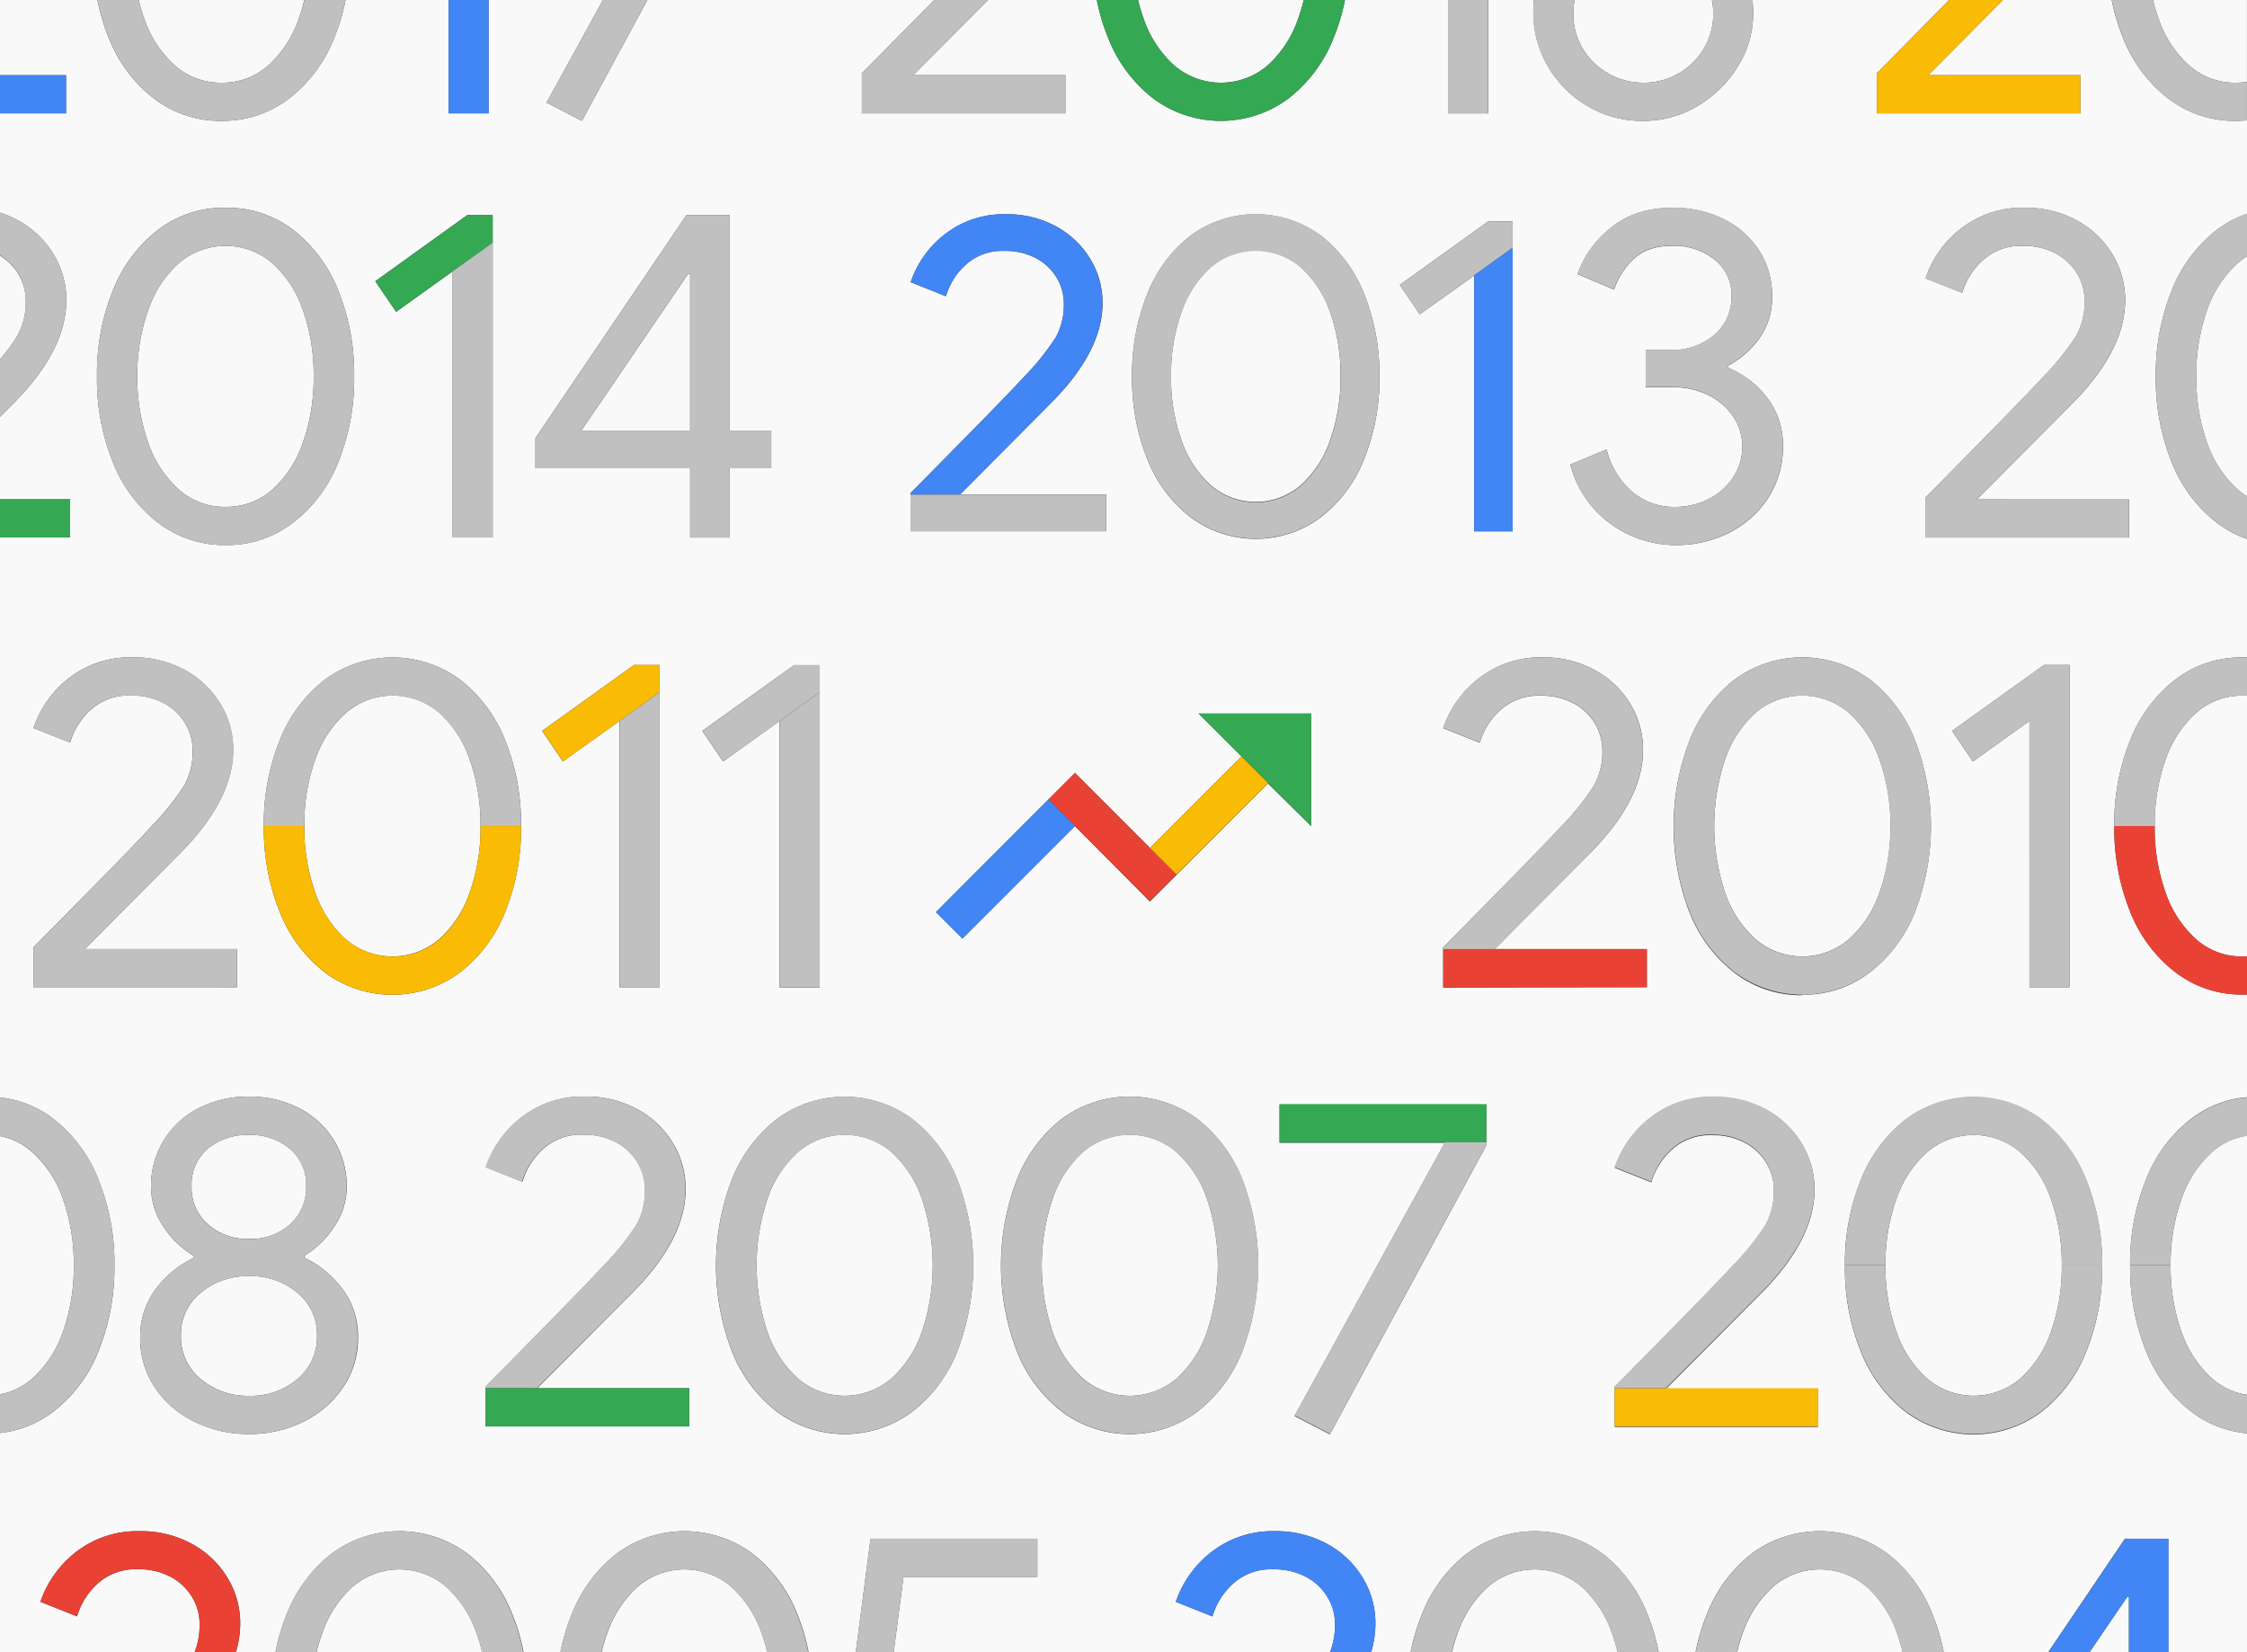 <svg id="Layer_1" data-name="Layer 1" xmlns="http://www.w3.org/2000/svg" viewBox="0 0 491 361" preserveAspectRatio="xMidYMid slice">
  <rect x="0" y="0" width="491" height="361" fill="#333333" stroke="none"/>
  <defs><style>.cls-1{fill:#f9f9f9;}.cls-2{fill:#4285f4;}.cls-3{fill:silver;}.cls-4{fill:#34a853;}.cls-5{fill:#fabb05;}.cls-6{fill:#e94235;}</style></defs>
  <title>YIS Desktop</title>
  <path class="cls-1" d="M5.64,65.68A11.34,11.34,0,0,0,4,59.86a11.85,11.85,0,0,0-4-4V78.52A38.34,38.34,0,0,0,3.79,73.4,15.13,15.13,0,0,0,5.64,65.68Z"/><path class="cls-1" d="M7.06,301.23A24.26,24.26,0,0,0,13.75,291a42.09,42.09,0,0,0,2.37-14.52A42.11,42.11,0,0,0,13.75,262a24.28,24.28,0,0,0-6.69-10.24A14.87,14.87,0,0,0,0,248.25v56.44A14.85,14.85,0,0,0,7.06,301.23Z"/><path class="cls-1" d="M104.15,356.93a24.28,24.28,0,0,0-6.69-10.24,15.7,15.7,0,0,0-20.38,0,24.26,24.26,0,0,0-6.69,10.24A36.34,36.34,0,0,0,69.18,361h36.18A36.44,36.44,0,0,0,104.15,356.93Z"/><path class="cls-1" d="M414.55,356.93a24.28,24.28,0,0,0-6.69-10.24,15.7,15.7,0,0,0-20.38,0,24.26,24.26,0,0,0-6.69,10.24,36.34,36.34,0,0,0-1.21,4.07h36.18A36.39,36.39,0,0,0,414.55,356.93Z"/><path class="cls-1" d="M166.44,356.93a24.28,24.28,0,0,0-6.69-10.24,15.7,15.7,0,0,0-20.38,0,24.26,24.26,0,0,0-6.69,10.24,36.28,36.28,0,0,0-1.21,4.07h36.18A36.44,36.44,0,0,0,166.44,356.93Z"/><path class="cls-1" d="M483.37,301.23a14.84,14.84,0,0,0,7.63,3.56V248.16a14.86,14.86,0,0,0-7.63,3.56A24.26,24.26,0,0,0,476.68,262a42.08,42.08,0,0,0-2.37,14.52h0A42.06,42.06,0,0,0,476.68,291,24.25,24.25,0,0,0,483.37,301.23Z"/><polygon class="cls-1" points="465.2 349 464.79 349 456.61 361 465.2 361 465.2 349"/><path class="cls-1" d="M352.26,356.93a24.28,24.28,0,0,0-6.69-10.24,15.7,15.7,0,0,0-20.38,0,24.26,24.26,0,0,0-6.69,10.24,36.28,36.28,0,0,0-1.21,4.07h36.18A36.44,36.44,0,0,0,352.26,356.93Z"/><path class="cls-1" d="M343.79,2.94a14.66,14.66,0,0,0,2.06,7.67,15,15,0,0,0,5.61,5.46,15.33,15.33,0,0,0,7.67,2,15.05,15.05,0,0,0,7.62-2,15.14,15.14,0,0,0,5.56-5.46,14.68,14.68,0,0,0,2.06-7.67A15.26,15.26,0,0,0,374.08,0h-30A15.28,15.28,0,0,0,343.79,2.94Z"/><polygon class="cls-1" points="150.8 59.8 150.39 59.8 127.02 94.09 150.8 94.09 150.8 59.8"/><path class="cls-1" d="M470.46,0a36.33,36.33,0,0,0,1.21,4.07,24.25,24.25,0,0,0,6.69,10.24,15,15,0,0,0,10.19,3.76,16.89,16.89,0,0,0,2.44-.18V0Z"/><path class="cls-1" d="M194.77,251.71a15.7,15.7,0,0,0-20.38,0A24.26,24.26,0,0,0,167.69,262a45.67,45.67,0,0,0,0,29,24.24,24.24,0,0,0,6.69,10.24,15.7,15.7,0,0,0,20.38,0A24.26,24.26,0,0,0,201.46,291a45.67,45.67,0,0,0,0-29A24.28,24.28,0,0,0,194.77,251.71Z"/><path class="cls-1" d="M479.9,205.26A15,15,0,0,0,490.09,209c.31,0,.61,0,.91,0V152c-.3,0-.6,0-.91,0a15,15,0,0,0-10.19,3.76A24.26,24.26,0,0,0,473.2,166a42.08,42.08,0,0,0-2.37,14.52h0A42.06,42.06,0,0,0,473.2,195,24.25,24.25,0,0,0,479.9,205.26Z"/><path class="cls-1" d="M65,282.5a15.68,15.68,0,0,0-10.55-3.66,15.87,15.87,0,0,0-10.6,3.66,11.66,11.66,0,0,0-4.32,9.32,11.88,11.88,0,0,0,4.32,9.52A15.87,15.87,0,0,0,54.42,305,15.68,15.68,0,0,0,65,301.34a11.94,11.94,0,0,0,4.27-9.52A11.72,11.72,0,0,0,65,282.5Z"/><path class="cls-1" d="M421.09,301.23a15.7,15.7,0,0,0,20.38,0A24.26,24.26,0,0,0,448.16,291a42.1,42.1,0,0,0,2.37-14.52h0A42.11,42.11,0,0,0,448.16,262a24.28,24.28,0,0,0-6.69-10.24,15.7,15.7,0,0,0-20.38,0A24.26,24.26,0,0,0,414.39,262,42.08,42.08,0,0,0,412,276.47h0A42.06,42.06,0,0,0,414.39,291,24.24,24.24,0,0,0,421.09,301.23Z"/><path class="cls-1" d="M45.41,267.52a13,13,0,0,0,9,3.19,12.79,12.79,0,0,0,9-3.19,10.76,10.76,0,0,0,3.5-8.34A10.22,10.22,0,0,0,63.32,251a13.23,13.23,0,0,0-8.91-3,13.38,13.38,0,0,0-9,3,10.22,10.22,0,0,0-3.55,8.19A10.68,10.68,0,0,0,45.41,267.52Z"/><path class="cls-1" d="M474.52,100.93a48.69,48.69,0,0,1-3.45-18.69,48.7,48.7,0,0,1,3.45-18.68,31.25,31.25,0,0,1,9.83-13.28A23.28,23.28,0,0,1,491,46.71V26.29c-.8.07-1.61.12-2.44.12a23.76,23.76,0,0,1-14.77-4.89A31.07,31.07,0,0,1,463.9,8.24,44.24,44.24,0,0,1,461.44,0H437.67L421.33,16.43h33.25v8.34H410.11V16q3.19-3.19,12.66-12.82L425.91,0h-43a23.59,23.59,0,0,1,.18,2.84,21.88,21.88,0,0,1-3.29,11.58,25.45,25.45,0,0,1-8.8,8.7,22.77,22.77,0,0,1-11.89,3.29A23.34,23.34,0,0,1,346.62,23a24.11,24.11,0,0,1-8.54-8.8,22.88,22.88,0,0,1-3-11.38A27,27,0,0,1,335.18,0h-10V24.77H316.4V0H293.89a44.3,44.3,0,0,1-2.46,8.24,31.09,31.09,0,0,1-9.88,13.28,24.76,24.76,0,0,1-29.55,0,31.06,31.06,0,0,1-9.88-13.28A44.23,44.23,0,0,1,239.67,0H215.9L199.55,16.43h33.25v8.34H188.33V16Q191.52,12.82,201,3.2L204.13,0H141.46l-14.3,26.41-7.72-4L131.76,0h-25V24.77H98V0H75.51a44.3,44.3,0,0,1-2.46,8.24,31.09,31.09,0,0,1-9.88,13.28A23.76,23.76,0,0,1,48.4,26.41a23.76,23.76,0,0,1-14.77-4.89A31.07,31.07,0,0,1,23.75,8.24,44.22,44.22,0,0,1,21.29,0H0V16.43H14.43v8.34H0V46.48a21,21,0,0,1,3.94,1.69,20.47,20.47,0,0,1,7.77,7.41,19.08,19.08,0,0,1,2.78,10q0,10.81-11.32,22.34L0,91.09v18H15.32v8.34H0V239.81a23.27,23.27,0,0,1,11.69,4.69,31.28,31.28,0,0,1,9.83,13.28A48.73,48.73,0,0,1,25,276.47a48.72,48.72,0,0,1-3.45,18.69,31.09,31.09,0,0,1-9.88,13.28A23.45,23.45,0,0,1,0,313.13V361H42.54a16.29,16.29,0,0,0,1.08-6.13,11.34,11.34,0,0,0-1.6-5.82,12,12,0,0,0-4.63-4.43,14.66,14.66,0,0,0-7.26-1.7,12.25,12.25,0,0,0-8.91,3.24,15.43,15.43,0,0,0-4.38,7.05l-8-3.19a22.86,22.86,0,0,1,3.71-6.84,22.61,22.61,0,0,1,7.21-6.08,21.66,21.66,0,0,1,10.71-2.52,23.19,23.19,0,0,1,11.48,2.78,20.47,20.47,0,0,1,7.77,7.41,19.08,19.08,0,0,1,2.78,10,22.07,22.07,0,0,1-.93,6.23h8.62a44.25,44.25,0,0,1,2.46-8.24,31.25,31.25,0,0,1,9.83-13.28,24.91,24.91,0,0,1,29.65,0,31.28,31.28,0,0,1,9.83,13.28,44.33,44.33,0,0,1,2.45,8.24h8.06a44.25,44.25,0,0,1,2.46-8.24,31.25,31.25,0,0,1,9.83-13.28,24.91,24.91,0,0,1,29.65,0,31.28,31.28,0,0,1,9.83,13.28,44.33,44.33,0,0,1,2.45,8.24H187l3.23-24.77h36.45v8.34H197.43L195.28,361h95.36a16.29,16.29,0,0,0,1.08-6.13,11.34,11.34,0,0,0-1.6-5.82,12,12,0,0,0-4.63-4.43,14.66,14.66,0,0,0-7.26-1.7,12.25,12.25,0,0,0-8.91,3.24,15.43,15.43,0,0,0-4.38,7.05l-8-3.19a22.85,22.85,0,0,1,3.71-6.84,22.61,22.61,0,0,1,7.21-6.08,21.66,21.66,0,0,1,10.71-2.52A23.19,23.19,0,0,1,290,337.37a20.46,20.46,0,0,1,7.77,7.41,19.07,19.07,0,0,1,2.78,10,22.07,22.07,0,0,1-.93,6.23h8.62a44.27,44.27,0,0,1,2.46-8.24,31.25,31.25,0,0,1,9.83-13.28,24.91,24.91,0,0,1,29.65,0A31.28,31.28,0,0,1,360,352.76a44.34,44.34,0,0,1,2.45,8.24h8.06a44.27,44.27,0,0,1,2.46-8.24,31.25,31.25,0,0,1,9.83-13.28,24.91,24.91,0,0,1,29.65,0,31.27,31.27,0,0,1,9.83,13.28,44.32,44.32,0,0,1,2.45,8.24h22.85l16.75-24.77h9.47V361H491V313.2a23.48,23.48,0,0,1-12.21-4.76,31.07,31.07,0,0,1-9.88-13.28,48.69,48.69,0,0,1-3.45-18.69h0a48.7,48.7,0,0,1,3.45-18.68,31.25,31.25,0,0,1,9.83-13.28A23.32,23.32,0,0,1,491,239.75V217.32c-.3,0-.6,0-.91,0a23.76,23.76,0,0,1-14.77-4.89,31.07,31.07,0,0,1-9.88-13.28A48.69,48.69,0,0,1,462,180.5h0a48.7,48.7,0,0,1,3.45-18.68,31.25,31.25,0,0,1,9.83-13.28,23.69,23.69,0,0,1,14.82-4.89c.31,0,.61,0,.91,0V117.77a23.68,23.68,0,0,1-6.6-3.55A31.06,31.06,0,0,1,474.52,100.93ZM378.71,91a13.73,13.73,0,0,0-5.46-4.68,16.88,16.88,0,0,0-7.57-1.7h-6.07V76.48h5.46a14.1,14.1,0,0,0,9.47-3.24,10.73,10.73,0,0,0,3.81-8.6,9.67,9.67,0,0,0-3.71-7.93,14.14,14.14,0,0,0-9.16-3q-5.35,0-8.39,2.78a15.83,15.83,0,0,0-4.38,6.8l-8-3.4a22.49,22.49,0,0,1,7.16-10q5.3-4.48,13.64-4.48a24.52,24.52,0,0,1,11.12,2.47,19.22,19.22,0,0,1,7.77,6.9,18,18,0,0,1,2.83,9.88,15.29,15.29,0,0,1-2.78,9.27,19.91,19.91,0,0,1-6.9,6v.41a20.42,20.42,0,0,1,8.65,6.64,17,17,0,0,1,3.4,10.55,20.3,20.3,0,0,1-3.14,11.12,21.63,21.63,0,0,1-8.55,7.72A25.6,25.6,0,0,1,366,119.11a24.27,24.27,0,0,1-9.06-1.85,23.59,23.59,0,0,1-8.39-5.82,23,23,0,0,1-5.41-9.94l7.93-3.29a17.79,17.79,0,0,0,5.61,9.27,14.12,14.12,0,0,0,9.32,3.29,16.14,16.14,0,0,0,7.31-1.7,13.68,13.68,0,0,0,5.4-4.74,12,12,0,0,0,2-6.74A11.56,11.56,0,0,0,378.71,91ZM325.19,48.39h5.35v67.72h-8.42V60.17l8.42-6L310.24,68.69l-4.36-6.44Zm-74.5,15.89a30.05,30.05,0,0,1,9.45-12.77,24,24,0,0,1,28.51,0,30.08,30.08,0,0,1,9.45,12.77,46.86,46.86,0,0,1,3.32,18,46.85,46.85,0,0,1-3.32,18,29.9,29.9,0,0,1-9.5,12.77,23.81,23.81,0,0,1-28.41,0,29.87,29.87,0,0,1-9.5-12.77,46.82,46.82,0,0,1-3.32-18A46.83,46.83,0,0,1,250.69,64.28ZM199,108.09v-.4q3.07-3.07,12.18-12.32t12.67-13.12a54.4,54.4,0,0,0,6.83-8.51,14.54,14.54,0,0,0,1.78-7.42,10.91,10.91,0,0,0-1.53-5.59,11.58,11.58,0,0,0-4.46-4.26,14.1,14.1,0,0,0-7-1.63,11.78,11.78,0,0,0-8.56,3.12,14.84,14.84,0,0,0-4.21,6.78L199,61.66a22,22,0,0,1,3.56-6.58,21.74,21.74,0,0,1,6.93-5.84,20.83,20.83,0,0,1,10.3-2.43,22.3,22.3,0,0,1,11,2.67,19.68,19.68,0,0,1,7.47,7.13,18.34,18.34,0,0,1,2.67,9.6q0,10.39-10.89,21.48l-20.29,20.39h32v8H199ZM102.1,47h5.56v70.42H98.91V59.29L107.66,53,86.56,68.15,82,61.45ZM24.63,63.56a31.25,31.25,0,0,1,9.83-13.28,23.69,23.69,0,0,1,14.82-4.89,23.7,23.7,0,0,1,14.83,4.89,31.28,31.28,0,0,1,9.83,13.28,48.73,48.73,0,0,1,3.45,18.68,48.72,48.72,0,0,1-3.45,18.69,31.09,31.09,0,0,1-9.88,13.28,23.76,23.76,0,0,1-14.77,4.89,23.76,23.76,0,0,1-14.77-4.89,31.06,31.06,0,0,1-9.88-13.28,48.69,48.69,0,0,1-3.45-18.69A48.7,48.7,0,0,1,24.63,63.56ZM7.31,215.71V207Q10.5,203.77,20,194.14T33.15,180.5a56.55,56.55,0,0,0,7.1-8.85,15.12,15.12,0,0,0,1.85-7.72,11.34,11.34,0,0,0-1.6-5.82,12,12,0,0,0-4.63-4.43,14.66,14.66,0,0,0-7.26-1.7,12.25,12.25,0,0,0-8.91,3.24,15.43,15.43,0,0,0-4.38,7.05l-8-3.19A22.85,22.85,0,0,1,11,152.24a22.61,22.61,0,0,1,7.21-6.08,21.66,21.66,0,0,1,10.71-2.52,23.19,23.19,0,0,1,11.48,2.78,20.47,20.47,0,0,1,7.77,7.41,19.08,19.08,0,0,1,2.78,10q0,10.81-11.32,22.34l-21.1,21.21H51.79v8.34ZM75.06,303a22,22,0,0,1-8.6,7.57,26.14,26.14,0,0,1-12,2.78,26.35,26.35,0,0,1-12.15-2.78A21.56,21.56,0,0,1,33.72,303a19.25,19.25,0,0,1-3.09-10.66,17.34,17.34,0,0,1,3.24-10.45,22.54,22.54,0,0,1,8.49-7.05v-.41a20.45,20.45,0,0,1-6.74-6.54A15.43,15.43,0,0,1,33,259.38a19,19,0,0,1,10.35-17.19,23.42,23.42,0,0,1,11.07-2.57,23.2,23.2,0,0,1,11,2.57,19,19,0,0,1,10.35,17.19,15.43,15.43,0,0,1-2.63,8.49,20.81,20.81,0,0,1-6.64,6.54v.41A22.54,22.54,0,0,1,75,281.88a17.34,17.34,0,0,1,3.24,10.45A19,19,0,0,1,75.06,303Zm25.47-90.52a24.76,24.76,0,0,1-29.55,0,31.06,31.06,0,0,1-9.88-13.28,48.69,48.69,0,0,1-3.45-18.69h0a48.7,48.7,0,0,1,3.45-18.68,31.25,31.25,0,0,1,9.83-13.28,24.91,24.91,0,0,1,29.65,0,31.28,31.28,0,0,1,9.83,13.28,48.72,48.72,0,0,1,3.45,18.68h0a48.72,48.72,0,0,1-3.45,18.69A31.09,31.09,0,0,1,100.53,212.47Zm50.07,99.22H106.13v-8.75q3.19-3.19,12.66-12.82T132,276.47a56.59,56.59,0,0,0,7.1-8.85,15.12,15.12,0,0,0,1.85-7.72,11.34,11.34,0,0,0-1.6-5.82,12,12,0,0,0-4.63-4.43,14.66,14.66,0,0,0-7.26-1.7,12.25,12.25,0,0,0-8.91,3.24,15.43,15.43,0,0,0-4.38,7.05l-8-3.19a22.85,22.85,0,0,1,3.71-6.84,22.6,22.6,0,0,1,7.21-6.08,21.66,21.66,0,0,1,10.71-2.52,23.2,23.2,0,0,1,11.48,2.78,20.47,20.47,0,0,1,7.77,7.41,19.08,19.08,0,0,1,2.78,10q0,10.81-11.32,22.34l-21.11,21.21H150.6ZM123,166.4l-4.53-6.69,20.08-14.41h5.56v70.42h-8.75V157.54l8.75-6.27Zm-6-64.07V95.74L150,47h9.47V94.09h9.06v8.24h-9.06v15.13H150.8V102.33Zm56.55,43h5.56v70.42h-8.75V157.54L158,166.4l-4.53-6.69Zm35.66,149.87a31.09,31.09,0,0,1-9.88,13.28,24.76,24.76,0,0,1-29.55,0,31.06,31.06,0,0,1-9.88-13.28,52.34,52.34,0,0,1,0-37.37,31.25,31.25,0,0,1,9.83-13.28,24.91,24.91,0,0,1,29.65,0,31.28,31.28,0,0,1,9.83,13.28,52.34,52.34,0,0,1,0,37.37Zm62.28,0a31.09,31.09,0,0,1-9.88,13.28,24.76,24.76,0,0,1-29.55,0,31.06,31.06,0,0,1-9.88-13.28,52.34,52.34,0,0,1,0-37.37A31.25,31.25,0,0,1,232,244.51a24.91,24.91,0,0,1,29.65,0,31.27,31.27,0,0,1,9.83,13.28,52.34,52.34,0,0,1,0,37.37Zm5.58-124-20,20-5.8,5.8L229.09,174.7l5.8,5.8-24.59,24.59-5.78-5.78,24.58-24.61,5.8-5.8,16.39,16.39,20-20h0l-8.6-8.59-.79-.79h24.59V180.5Zm47.7,78.49v.62l-34.18,63.11-7.72-4,32.84-59.71H279.6v-8.34h45.2Zm-9.42-33.89V207q3.19-3.19,12.66-12.82t13.18-13.64a56.59,56.59,0,0,0,7.1-8.85,15.12,15.12,0,0,0,1.85-7.72,11.34,11.34,0,0,0-1.6-5.82,12,12,0,0,0-4.63-4.43,14.66,14.66,0,0,0-7.26-1.7,12.25,12.25,0,0,0-8.91,3.24,15.43,15.43,0,0,0-4.38,7.05l-8-3.19a22.87,22.87,0,0,1,3.71-6.84,22.61,22.61,0,0,1,7.21-6.08A21.66,21.66,0,0,1,337,143.64a23.19,23.19,0,0,1,11.48,2.78,20.47,20.47,0,0,1,7.77,7.41,19.08,19.08,0,0,1,2.78,10q0,10.81-11.32,22.34l-21.1,21.21h33.25v8.34Zm81.92,96H352.83v-8.75q3.19-3.19,12.66-12.82t13.18-13.64a56.56,56.56,0,0,0,7.1-8.85,15.12,15.12,0,0,0,1.85-7.72,11.34,11.34,0,0,0-1.6-5.82,12,12,0,0,0-4.63-4.43,14.66,14.66,0,0,0-7.26-1.7,12.25,12.25,0,0,0-8.91,3.24,15.43,15.43,0,0,0-4.38,7.05l-8-3.19a22.85,22.85,0,0,1,3.71-6.84,22.61,22.61,0,0,1,7.21-6.08,21.66,21.66,0,0,1,10.71-2.52,23.19,23.19,0,0,1,11.48,2.78,20.47,20.47,0,0,1,7.77,7.41,19.08,19.08,0,0,1,2.78,10q0,10.81-11.32,22.34l-21.1,21.21H397.3Zm-3.47-94.33a23.76,23.76,0,0,1-14.77-4.89,31.06,31.06,0,0,1-9.88-13.28,52.34,52.34,0,0,1,0-37.37A31.25,31.25,0,0,1,379,148.53a24.91,24.91,0,0,1,29.65,0,31.28,31.28,0,0,1,9.83,13.28,52.33,52.33,0,0,1,0,37.37,31.09,31.09,0,0,1-9.88,13.28A23.76,23.76,0,0,1,393.83,217.36Zm65.55,59.12a48.73,48.73,0,0,1-3.45,18.69,31.09,31.09,0,0,1-9.88,13.28,24.76,24.76,0,0,1-29.55,0,31.06,31.06,0,0,1-9.88-13.28,48.69,48.69,0,0,1-3.45-18.69h0a48.7,48.7,0,0,1,3.45-18.68,31.25,31.25,0,0,1,9.83-13.28,24.91,24.91,0,0,1,29.65,0,31.28,31.28,0,0,1,9.83,13.28,48.73,48.73,0,0,1,3.45,18.68ZM431.1,166.4l-4.53-6.69,20.08-14.41h5.56v70.42h-8.75V157.54Zm34.11-48.94H420.73v-8.75q3.19-3.19,12.66-12.82t13.18-13.64a56.56,56.56,0,0,0,7.1-8.85,15.12,15.12,0,0,0,1.85-7.72,11.34,11.34,0,0,0-1.6-5.82,12,12,0,0,0-4.63-4.43,14.66,14.66,0,0,0-7.26-1.7A12.25,12.25,0,0,0,433.13,57,15.43,15.43,0,0,0,428.76,64l-8-3.19A22.85,22.85,0,0,1,424.43,54a22.61,22.61,0,0,1,7.21-6.08,21.66,21.66,0,0,1,10.71-2.52,23.19,23.19,0,0,1,11.48,2.78,20.46,20.46,0,0,1,7.77,7.41,19.07,19.07,0,0,1,2.78,10q0,10.81-11.32,22.34l-21.1,21.21H465.2Z"/><path class="cls-1" d="M413.08,180.5A42.11,42.11,0,0,0,410.71,166,24.28,24.28,0,0,0,404,155.74a15.7,15.7,0,0,0-20.38,0A24.26,24.26,0,0,0,376.94,166a45.68,45.68,0,0,0,0,29,24.24,24.24,0,0,0,6.69,10.24,15.7,15.7,0,0,0,20.38,0A24.26,24.26,0,0,0,410.71,195,42.1,42.1,0,0,0,413.08,180.5Z"/><path class="cls-1" d="M257.05,251.71a15.7,15.7,0,0,0-20.39,0A24.27,24.27,0,0,0,230,262a45.67,45.67,0,0,0,0,29,24.25,24.25,0,0,0,6.69,10.24,15.7,15.7,0,0,0,20.39,0A24.27,24.27,0,0,0,263.75,291a45.67,45.67,0,0,0,0-29A24.29,24.29,0,0,0,257.05,251.71Z"/><path class="cls-1" d="M482.29,67.73a42.08,42.08,0,0,0-2.37,14.52,42.06,42.06,0,0,0,2.37,14.52A24.25,24.25,0,0,0,489,107a15.88,15.88,0,0,0,2,1.48V56a15.91,15.91,0,0,0-2,1.48A24.26,24.26,0,0,0,482.29,67.73Z"/><path class="cls-1" d="M102.64,166A24.28,24.28,0,0,0,96,155.74a15.7,15.7,0,0,0-20.38,0A24.26,24.26,0,0,0,68.87,166a42.08,42.08,0,0,0-2.37,14.52h0A42.06,42.06,0,0,0,68.87,195a24.25,24.25,0,0,0,6.69,10.24,15.7,15.7,0,0,0,20.38,0A24.26,24.26,0,0,0,102.64,195,42.1,42.1,0,0,0,105,180.5h0A42.11,42.11,0,0,0,102.64,166Z"/><path class="cls-1" d="M39.1,107a15,15,0,0,0,10.19,3.76A15,15,0,0,0,59.48,107a24.26,24.26,0,0,0,6.69-10.24,42.1,42.1,0,0,0,2.37-14.52,42.11,42.11,0,0,0-2.37-14.52,24.28,24.28,0,0,0-6.69-10.24,15.7,15.7,0,0,0-20.38,0A24.26,24.26,0,0,0,32.4,67.73,42.08,42.08,0,0,0,30,82.25,42.06,42.06,0,0,0,32.4,96.77,24.24,24.24,0,0,0,39.1,107Z"/><path class="cls-1" d="M31.52,4.07a24.24,24.24,0,0,0,6.69,10.24A15,15,0,0,0,48.4,18.07,15,15,0,0,0,58.6,14.32,24.26,24.26,0,0,0,65.29,4.07,36.38,36.38,0,0,0,66.49,0H30.31A36.28,36.28,0,0,0,31.52,4.07Z"/><path class="cls-1" d="M249.9,4.07a24.24,24.24,0,0,0,6.69,10.24,15.7,15.7,0,0,0,20.38,0,24.26,24.26,0,0,0,6.69-10.24A36.33,36.33,0,0,0,284.87,0H248.69A36.28,36.28,0,0,0,249.9,4.07Z"/><path class="cls-1" d="M264.6,106.06a15.1,15.1,0,0,0,19.6,0,23.33,23.33,0,0,0,6.44-9.85,40.49,40.49,0,0,0,2.28-14,40.51,40.51,0,0,0-2.28-14,23.35,23.35,0,0,0-6.44-9.85,15.1,15.1,0,0,0-19.6,0,23.33,23.33,0,0,0-6.43,9.85,40.46,40.46,0,0,0-2.28,14,40.44,40.44,0,0,0,2.28,14A23.31,23.31,0,0,0,264.6,106.06Z"/><rect class="cls-2" y="16.43" width="14.43" height="8.34"/><path class="cls-3" d="M33.63,21.52A23.76,23.76,0,0,0,48.4,26.41a23.76,23.76,0,0,0,14.77-4.89A31.09,31.09,0,0,0,73.06,8.24,44.3,44.3,0,0,0,75.51,0h-9a36.38,36.38,0,0,1-1.21,4.07A24.26,24.26,0,0,1,58.6,14.32,15,15,0,0,1,48.4,18.07a15,15,0,0,1-10.19-3.76A24.24,24.24,0,0,1,31.52,4.07,36.28,36.28,0,0,1,30.31,0h-9a44.22,44.22,0,0,0,2.46,8.24A31.07,31.07,0,0,0,33.63,21.52Z"/><rect class="cls-2" x="98.03" width="8.75" height="24.77"/><polygon class="cls-3" points="127.16 26.41 141.46 0 131.76 0 119.44 22.4 127.16 26.41"/><path class="cls-3" d="M188.33,16v8.75h44.48V16.43H199.55L215.9,0H204.13L201,3.2Q191.52,12.82,188.33,16Z"/><path class="cls-4" d="M252,21.52a24.76,24.76,0,0,0,29.55,0,31.09,31.09,0,0,0,9.88-13.28A44.3,44.3,0,0,0,293.89,0h-9a36.33,36.33,0,0,1-1.21,4.07A24.26,24.26,0,0,1,277,14.32a15.7,15.7,0,0,1-20.38,0A24.24,24.24,0,0,1,249.9,4.07,36.28,36.28,0,0,1,248.69,0h-9a44.23,44.23,0,0,0,2.46,8.24A31.06,31.06,0,0,0,252,21.52Z"/><rect class="cls-3" x="316.4" width="8.75" height="24.77"/><path class="cls-3" d="M338.07,14.21a24.11,24.11,0,0,0,8.54,8.8,23.34,23.34,0,0,0,12.51,3.4A22.77,22.77,0,0,0,371,23.12a25.45,25.45,0,0,0,8.8-8.7,21.88,21.88,0,0,0,3.29-11.58A23.59,23.59,0,0,0,382.94,0h-8.86a15.26,15.26,0,0,1,.28,2.94,14.68,14.68,0,0,1-2.06,7.67,15.14,15.14,0,0,1-5.56,5.46,15.05,15.05,0,0,1-7.62,2,15.33,15.33,0,0,1-7.67-2,15,15,0,0,1-5.61-5.46,14.66,14.66,0,0,1-2.06-7.67A15.28,15.28,0,0,1,344.07,0h-8.88A27,27,0,0,0,335,2.84,22.88,22.88,0,0,0,338.07,14.21Z"/><path class="cls-5" d="M410.11,16v8.75h44.48V16.43H421.33L437.67,0H425.91l-3.14,3.2Q413.3,12.82,410.11,16Z"/><path class="cls-3" d="M473.78,21.52a23.76,23.76,0,0,0,14.77,4.89c.83,0,1.64,0,2.44-.12v-8.4a16.89,16.89,0,0,1-2.44.18,15,15,0,0,1-10.19-3.76,24.25,24.25,0,0,1-6.69-10.24A36.33,36.33,0,0,1,470.46,0h-9a44.24,44.24,0,0,0,2.46,8.24A31.07,31.07,0,0,0,473.78,21.52Z"/><path class="cls-6" d="M49.69,344.78a20.47,20.47,0,0,0-7.77-7.41,23.19,23.19,0,0,0-11.48-2.78,21.66,21.66,0,0,0-10.71,2.52,22.61,22.61,0,0,0-7.21,6.08A22.86,22.86,0,0,0,8.82,350l8,3.19a15.43,15.43,0,0,1,4.38-7.05,12.25,12.25,0,0,1,8.91-3.24,14.66,14.66,0,0,1,7.26,1.7A12,12,0,0,1,42,349.05a11.34,11.34,0,0,1,1.6,5.82A16.29,16.29,0,0,1,42.54,361h9a22.07,22.07,0,0,0,.93-6.23A19.08,19.08,0,0,0,49.69,344.78Z"/><path class="cls-3" d="M102.1,339.48a24.91,24.91,0,0,0-29.65,0,31.25,31.25,0,0,0-9.83,13.28A44.25,44.25,0,0,0,60.16,361h9a36.34,36.34,0,0,1,1.21-4.07,24.26,24.26,0,0,1,6.69-10.24,15.7,15.7,0,0,1,20.38,0,24.28,24.28,0,0,1,6.69,10.24,36.44,36.44,0,0,1,1.21,4.07h9a44.33,44.33,0,0,0-2.45-8.24A31.28,31.28,0,0,0,102.1,339.48Z"/><path class="cls-3" d="M164.38,339.48a24.91,24.91,0,0,0-29.65,0,31.25,31.25,0,0,0-9.83,13.28,44.25,44.25,0,0,0-2.46,8.24h9a36.28,36.28,0,0,1,1.21-4.07,24.26,24.26,0,0,1,6.69-10.24,15.7,15.7,0,0,1,20.38,0,24.28,24.28,0,0,1,6.69,10.24,36.44,36.44,0,0,1,1.21,4.07h9a44.33,44.33,0,0,0-2.45-8.24A31.28,31.28,0,0,0,164.38,339.48Z"/><polygon class="cls-3" points="226.66 344.57 226.66 336.24 190.22 336.24 186.99 361 195.28 361 197.43 344.57 226.66 344.57"/><path class="cls-2" d="M297.8,344.78a20.46,20.46,0,0,0-7.77-7.41,23.19,23.19,0,0,0-11.48-2.78,21.66,21.66,0,0,0-10.71,2.52,22.61,22.61,0,0,0-7.21,6.08,22.85,22.85,0,0,0-3.71,6.84l8,3.19a15.43,15.43,0,0,1,4.38-7.05,12.25,12.25,0,0,1,8.91-3.24,14.66,14.66,0,0,1,7.26,1.7,12,12,0,0,1,4.63,4.43,11.34,11.34,0,0,1,1.6,5.82,16.29,16.29,0,0,1-1.08,6.13h9a22.07,22.07,0,0,0,.93-6.23A19.07,19.07,0,0,0,297.8,344.78Z"/><path class="cls-3" d="M350.2,339.48a24.91,24.91,0,0,0-29.65,0,31.25,31.25,0,0,0-9.83,13.28,44.27,44.27,0,0,0-2.46,8.24h9a36.28,36.28,0,0,1,1.21-4.07,24.26,24.26,0,0,1,6.69-10.24,15.7,15.7,0,0,1,20.38,0,24.28,24.28,0,0,1,6.69,10.24,36.44,36.44,0,0,1,1.21,4.07h9a44.34,44.34,0,0,0-2.45-8.24A31.28,31.28,0,0,0,350.2,339.48Z"/><path class="cls-3" d="M412.49,339.48a24.91,24.91,0,0,0-29.65,0A31.25,31.25,0,0,0,373,352.76a44.27,44.27,0,0,0-2.46,8.24h9a36.34,36.34,0,0,1,1.21-4.07,24.26,24.26,0,0,1,6.69-10.24,15.7,15.7,0,0,1,20.38,0,24.28,24.28,0,0,1,6.69,10.24,36.39,36.39,0,0,1,1.21,4.07h9a44.32,44.32,0,0,0-2.45-8.24A31.27,31.27,0,0,0,412.49,339.48Z"/><polygon class="cls-2" points="464.38 336.24 447.62 361 456.61 361 464.79 349 465.2 349 465.2 361 473.85 361 473.85 336.24 464.38 336.24"/><path class="cls-3" d="M34.52,114.22a23.76,23.76,0,0,0,14.77,4.89,23.76,23.76,0,0,0,14.77-4.89,31.09,31.09,0,0,0,9.88-13.28,48.72,48.72,0,0,0,3.45-18.69,48.73,48.73,0,0,0-3.45-18.68,31.28,31.28,0,0,0-9.83-13.28,23.7,23.7,0,0,0-14.83-4.89,23.69,23.69,0,0,0-14.82,4.89,31.25,31.25,0,0,0-9.83,13.28,48.7,48.7,0,0,0-3.45,18.68,48.69,48.69,0,0,0,3.45,18.69A31.06,31.06,0,0,0,34.52,114.22ZM32.4,67.73A24.26,24.26,0,0,1,39.1,57.49a15.7,15.7,0,0,1,20.38,0,24.28,24.28,0,0,1,6.69,10.24,42.11,42.11,0,0,1,2.37,14.52,42.1,42.1,0,0,1-2.37,14.52A24.26,24.26,0,0,1,59.48,107a15,15,0,0,1-10.19,3.76A15,15,0,0,1,39.1,107,24.24,24.24,0,0,1,32.4,96.77,42.06,42.06,0,0,1,30,82.25,42.08,42.08,0,0,1,32.4,67.73Z"/><path class="cls-3" d="M159.45,117.46V102.33h9.06V94.09h-9.06V47H150L117,95.74v6.59H150.8v15.13ZM127,94.09l23.37-34.28h.41V94.09Z"/><path class="cls-3" d="M3.17,87.91Q14.49,76.38,14.49,65.57a19.08,19.08,0,0,0-2.78-10,20.47,20.47,0,0,0-7.77-7.41A21,21,0,0,0,0,46.48v9.32a11.85,11.85,0,0,1,4,4,11.34,11.34,0,0,1,1.6,5.82A15.13,15.13,0,0,1,3.79,73.4,38.34,38.34,0,0,1,0,78.52V91.09Z"/><rect class="cls-4" y="109.12" width="15.32" height="8.34"/><polygon class="cls-4" points="107.66 53.02 107.66 47.04 102.1 47.04 82.03 61.45 86.56 68.14 107.66 53.02"/><polygon class="cls-3" points="98.91 117.46 107.66 117.46 107.66 53.02 98.91 59.29 98.91 117.46"/><path class="cls-3" d="M260.19,113a23.81,23.81,0,0,0,28.41,0,29.9,29.9,0,0,0,9.5-12.77,46.85,46.85,0,0,0,3.32-18,46.86,46.86,0,0,0-3.32-18,30.08,30.08,0,0,0-9.45-12.77,24,24,0,0,0-28.51,0,30.05,30.05,0,0,0-9.45,12.77,46.83,46.83,0,0,0-3.32,18,46.82,46.82,0,0,0,3.32,18A29.87,29.87,0,0,0,260.19,113Zm-2-44.7a23.33,23.33,0,0,1,6.43-9.85,15.1,15.1,0,0,1,19.6,0,23.35,23.35,0,0,1,6.44,9.85,40.51,40.51,0,0,1,2.28,14,40.49,40.49,0,0,1-2.28,14,23.33,23.33,0,0,1-6.44,9.85,15.1,15.1,0,0,1-19.6,0,23.31,23.31,0,0,1-6.43-9.85,40.44,40.44,0,0,1-2.28-14A40.46,40.46,0,0,1,258.16,68.29Z"/><path class="cls-3" d="M373.31,109.07a16.14,16.14,0,0,1-7.31,1.7,14.12,14.12,0,0,1-9.32-3.29,17.79,17.79,0,0,1-5.61-9.27l-7.93,3.29a23,23,0,0,0,5.41,9.94,23.59,23.59,0,0,0,8.39,5.82,24.27,24.27,0,0,0,9.06,1.85,25.6,25.6,0,0,0,11.89-2.78,21.63,21.63,0,0,0,8.55-7.72,20.3,20.3,0,0,0,3.14-11.12,17,17,0,0,0-3.4-10.55,20.42,20.42,0,0,0-8.65-6.64v-.41a19.91,19.91,0,0,0,6.9-6,15.29,15.29,0,0,0,2.78-9.27,18,18,0,0,0-2.83-9.88,19.22,19.22,0,0,0-7.77-6.9,24.52,24.52,0,0,0-11.12-2.47q-8.34,0-13.64,4.48a22.49,22.49,0,0,0-7.16,10l8,3.4a15.83,15.83,0,0,1,4.38-6.8q3-2.78,8.39-2.78a14.14,14.14,0,0,1,9.16,3,9.67,9.67,0,0,1,3.71,7.93,10.73,10.73,0,0,1-3.81,8.6,14.1,14.1,0,0,1-9.47,3.24h-5.46v8.13h6.07a16.88,16.88,0,0,1,7.57,1.7A13.73,13.73,0,0,1,378.71,91a11.56,11.56,0,0,1,2,6.59,12,12,0,0,1-2,6.74A13.68,13.68,0,0,1,373.31,109.07Z"/><path class="cls-3" d="M453.05,87.91q11.32-11.53,11.32-22.34a19.07,19.07,0,0,0-2.78-10,20.46,20.46,0,0,0-7.77-7.41,23.19,23.19,0,0,0-11.48-2.78,21.66,21.66,0,0,0-10.71,2.52A22.61,22.61,0,0,0,424.43,54a22.85,22.85,0,0,0-3.71,6.84l8,3.19A15.43,15.43,0,0,1,433.13,57,12.25,12.25,0,0,1,442,53.73a14.66,14.66,0,0,1,7.26,1.7,12,12,0,0,1,4.63,4.43,11.34,11.34,0,0,1,1.6,5.82,15.12,15.12,0,0,1-1.85,7.72,56.56,56.56,0,0,1-7.1,8.85q-3.71,4-13.18,13.64t-12.66,12.82v8.75H465.2v-8.34H431.95Z"/><path class="cls-3" d="M489,107a24.25,24.25,0,0,1-6.69-10.24,42.06,42.06,0,0,1-2.37-14.52,42.08,42.08,0,0,1,2.37-14.52A24.26,24.26,0,0,1,489,57.49,15.91,15.91,0,0,1,491,56v-9.3a23.28,23.28,0,0,0-6.65,3.57,31.25,31.25,0,0,0-9.83,13.28,48.7,48.7,0,0,0-3.45,18.68,48.69,48.69,0,0,0,3.45,18.69,31.06,31.06,0,0,0,9.88,13.28,23.68,23.68,0,0,0,6.6,3.55v-9.27A15.88,15.88,0,0,1,489,107Z"/><path class="cls-2" d="M230,87.69q10.89-11.09,10.89-21.48a18.34,18.34,0,0,0-2.67-9.6,19.68,19.68,0,0,0-7.47-7.13,22.3,22.3,0,0,0-11-2.67,20.83,20.83,0,0,0-10.3,2.43,21.74,21.74,0,0,0-6.93,5.84A22,22,0,0,0,199,61.66l7.72,3.07a14.84,14.84,0,0,1,4.21-6.78,11.78,11.78,0,0,1,8.56-3.12,14.1,14.1,0,0,1,7,1.63,11.58,11.58,0,0,1,4.46,4.26,10.91,10.91,0,0,1,1.53,5.59,14.54,14.54,0,0,1-1.78,7.42,54.4,54.4,0,0,1-6.83,8.51q-3.56,3.86-12.67,13.12T199,107.69v.4h10.79Z"/><polygon class="cls-3" points="241.73 108.09 209.75 108.09 198.96 108.09 198.96 116.11 241.73 116.11 241.73 108.09"/><polygon class="cls-3" points="330.53 54.14 330.53 48.39 325.19 48.39 305.88 62.25 310.24 68.69 330.53 54.14"/><polygon class="cls-2" points="322.12 116.11 330.53 116.11 330.53 54.14 322.12 60.17 322.12 116.11"/><polygon class="cls-6" points="229.09 174.7 251.28 196.89 257.08 191.1 234.88 168.9 229.09 174.7"/><polygon class="cls-2" points="210.29 205.09 234.88 180.5 229.09 174.7 204.51 199.31 210.29 205.09"/><polygon class="cls-4" points="286.49 155.91 261.89 155.91 262.69 156.7 271.28 165.29 271.28 165.29 277.1 171.11 286.49 180.5 286.49 155.91"/><polygon class="cls-5" points="251.28 185.29 234.88 168.9 257.08 191.1 277.1 171.11 271.28 165.29 251.28 185.29"/><path class="cls-3" d="M51.79,207.37H18.53l21.1-21.21Q51,174.63,51,163.82a19.08,19.08,0,0,0-2.78-10,20.47,20.47,0,0,0-7.77-7.41,23.19,23.19,0,0,0-11.48-2.78,21.66,21.66,0,0,0-10.71,2.52A22.61,22.61,0,0,0,11,152.24a22.85,22.85,0,0,0-3.71,6.84l8,3.19a15.43,15.43,0,0,1,4.38-7.05A12.25,12.25,0,0,1,28.62,152a14.66,14.66,0,0,1,7.26,1.7,12,12,0,0,1,4.63,4.43,11.34,11.34,0,0,1,1.6,5.82,15.12,15.12,0,0,1-1.85,7.72,56.55,56.55,0,0,1-7.1,8.85q-3.71,4-13.18,13.64T7.31,207v8.75H51.79Z"/><path class="cls-3" d="M347.71,186.16Q359,174.63,359,163.82a19.08,19.08,0,0,0-2.78-10,20.47,20.47,0,0,0-7.77-7.41A23.19,23.19,0,0,0,337,143.64a21.66,21.66,0,0,0-10.71,2.52,22.61,22.61,0,0,0-7.21,6.08,22.87,22.87,0,0,0-3.71,6.84l8,3.19a15.43,15.43,0,0,1,4.38-7.05,12.25,12.25,0,0,1,8.91-3.24,14.66,14.66,0,0,1,7.26,1.7,12,12,0,0,1,4.63,4.43,11.34,11.34,0,0,1,1.6,5.82,15.12,15.12,0,0,1-1.85,7.72,56.59,56.59,0,0,1-7.1,8.85q-3.71,4-13.18,13.64T315.38,207v.41H326.6Z"/><polygon class="cls-6" points="359.86 207.37 326.6 207.37 315.38 207.37 315.38 215.71 359.86 215.71 359.86 207.37"/><path class="cls-3" d="M418.49,199.18a52.33,52.33,0,0,0,0-37.37,31.28,31.28,0,0,0-9.83-13.28,24.91,24.91,0,0,0-29.65,0,31.25,31.25,0,0,0-9.83,13.28,52.34,52.34,0,0,0,0,37.37,31.06,31.06,0,0,0,9.88,13.28,24.76,24.76,0,0,0,29.55,0A31.09,31.09,0,0,0,418.49,199.18ZM404,205.26a15.7,15.7,0,0,1-20.38,0A24.24,24.24,0,0,1,376.94,195a45.68,45.68,0,0,1,0-29,24.26,24.26,0,0,1,6.69-10.24,15.7,15.7,0,0,1,20.38,0A24.28,24.28,0,0,1,410.71,166a45.68,45.68,0,0,1,0,29A24.26,24.26,0,0,1,404,205.26Z"/><polygon class="cls-3" points="452.2 215.71 452.2 145.29 446.64 145.29 426.57 159.7 431.1 166.4 443.45 157.54 443.45 215.71 452.2 215.71"/><path class="cls-6" d="M490.09,209a15,15,0,0,1-10.19-3.76A24.25,24.25,0,0,1,473.2,195a42.06,42.06,0,0,1-2.37-14.52H462a48.69,48.69,0,0,0,3.45,18.69,31.07,31.07,0,0,0,9.88,13.28,23.76,23.76,0,0,0,14.77,4.89c.31,0,.61,0,.91,0V209C490.7,209,490.4,209,490.09,209Z"/><path class="cls-3" d="M475.26,148.53a31.25,31.25,0,0,0-9.83,13.28A48.7,48.7,0,0,0,462,180.5h8.85A42.08,42.08,0,0,1,473.2,166a24.26,24.26,0,0,1,6.69-10.24A15,15,0,0,1,490.09,152c.31,0,.61,0,.91,0v-8.34c-.3,0-.6,0-.91,0A23.69,23.69,0,0,0,475.26,148.53Z"/><polygon class="cls-3" points="170.38 157.54 170.38 215.71 179.13 215.71 179.13 151.27 158.03 166.4 170.38 157.54"/><polygon class="cls-3" points="179.13 151.27 179.13 145.29 173.58 145.29 153.5 159.7 158.03 166.4 179.13 151.27"/><polygon class="cls-5" points="138.57 145.29 118.5 159.7 123.03 166.4 144.13 151.27 144.13 145.29 138.57 145.29"/><polygon class="cls-3" points="135.38 215.71 144.13 215.71 144.13 151.27 135.38 157.54 135.38 215.71"/><path class="cls-3" d="M66.51,180.5A42.08,42.08,0,0,1,68.87,166a24.26,24.26,0,0,1,6.69-10.24,15.7,15.7,0,0,1,20.38,0A24.28,24.28,0,0,1,102.64,166,42.11,42.11,0,0,1,105,180.5h8.85a48.72,48.72,0,0,0-3.45-18.68,31.28,31.28,0,0,0-9.83-13.28,24.91,24.91,0,0,0-29.65,0,31.25,31.25,0,0,0-9.83,13.28,48.7,48.7,0,0,0-3.45,18.68h8.85Z"/><path class="cls-5" d="M113.87,180.5H105A42.1,42.1,0,0,1,102.64,195,24.26,24.26,0,0,1,96,205.26a15.7,15.7,0,0,1-20.38,0A24.25,24.25,0,0,1,68.87,195a42.06,42.06,0,0,1-2.37-14.52H57.65a48.69,48.69,0,0,0,3.45,18.69A31.06,31.06,0,0,0,71,212.47a24.76,24.76,0,0,0,29.55,0,31.09,31.09,0,0,0,9.88-13.28A48.72,48.72,0,0,0,113.87,180.5Z"/><path class="cls-3" d="M21.52,295.16A48.72,48.72,0,0,0,25,276.47a48.73,48.73,0,0,0-3.45-18.68,31.28,31.28,0,0,0-9.83-13.28A23.27,23.27,0,0,0,0,239.81v8.44a14.87,14.87,0,0,1,7.06,3.46A24.28,24.28,0,0,1,13.75,262a42.11,42.11,0,0,1,2.37,14.52A42.09,42.09,0,0,1,13.75,291a24.26,24.26,0,0,1-6.69,10.24A14.85,14.85,0,0,1,0,304.69v8.44a23.45,23.45,0,0,0,11.64-4.69A31.09,31.09,0,0,0,21.52,295.16Z"/><path class="cls-3" d="M66.46,274.82v-.41a20.81,20.81,0,0,0,6.64-6.54,15.43,15.43,0,0,0,2.63-8.49,19,19,0,0,0-10.35-17.19,23.2,23.2,0,0,0-11-2.57,23.42,23.42,0,0,0-11.07,2.57A19,19,0,0,0,33,259.38a15.43,15.43,0,0,0,2.63,8.49,20.45,20.45,0,0,0,6.74,6.54v.41a22.54,22.54,0,0,0-8.49,7.05,17.34,17.34,0,0,0-3.24,10.45A19.25,19.25,0,0,0,33.72,303a21.56,21.56,0,0,0,8.54,7.57,26.35,26.35,0,0,0,12.15,2.78,26.14,26.14,0,0,0,12-2.78,22,22,0,0,0,8.6-7.57,19,19,0,0,0,3.14-10.66A17.34,17.34,0,0,0,75,281.88,22.54,22.54,0,0,0,66.46,274.82ZM41.86,259.18A10.22,10.22,0,0,1,45.41,251a13.38,13.38,0,0,1,9-3,13.23,13.23,0,0,1,8.91,3,10.22,10.22,0,0,1,3.55,8.19,10.76,10.76,0,0,1-3.5,8.34,12.79,12.79,0,0,1-9,3.19,13,13,0,0,1-9-3.19A10.68,10.68,0,0,1,41.86,259.18ZM65,301.34A15.68,15.68,0,0,1,54.42,305a15.87,15.87,0,0,1-10.6-3.65,11.88,11.88,0,0,1-4.32-9.52,11.66,11.66,0,0,1,4.32-9.32,15.87,15.87,0,0,1,10.6-3.66A15.68,15.68,0,0,1,65,282.5a11.72,11.72,0,0,1,4.27,9.32A11.94,11.94,0,0,1,65,301.34Z"/><path class="cls-3" d="M199.4,244.51a24.91,24.91,0,0,0-29.65,0,31.25,31.25,0,0,0-9.83,13.28,52.34,52.34,0,0,0,0,37.37,31.06,31.06,0,0,0,9.88,13.28,24.76,24.76,0,0,0,29.55,0,31.09,31.09,0,0,0,9.88-13.28,52.34,52.34,0,0,0,0-37.37A31.28,31.28,0,0,0,199.4,244.51ZM201.46,291a24.26,24.26,0,0,1-6.69,10.24,15.7,15.7,0,0,1-20.38,0A24.24,24.24,0,0,1,167.69,291a45.67,45.67,0,0,1,0-29,24.26,24.26,0,0,1,6.69-10.24,15.7,15.7,0,0,1,20.38,0A24.28,24.28,0,0,1,201.46,262a45.67,45.67,0,0,1,0,29Z"/><path class="cls-3" d="M261.69,244.51a24.91,24.91,0,0,0-29.65,0,31.25,31.25,0,0,0-9.83,13.28,52.34,52.34,0,0,0,0,37.37,31.06,31.06,0,0,0,9.88,13.28,24.76,24.76,0,0,0,29.55,0,31.09,31.09,0,0,0,9.88-13.28,52.34,52.34,0,0,0,0-37.37A31.27,31.27,0,0,0,261.69,244.51ZM263.75,291a24.27,24.27,0,0,1-6.69,10.24,15.7,15.7,0,0,1-20.39,0A24.25,24.25,0,0,1,230,291a45.67,45.67,0,0,1,0-29,24.27,24.27,0,0,1,6.69-10.24,15.7,15.7,0,0,1,20.39,0A24.29,24.29,0,0,1,263.75,262a45.67,45.67,0,0,1,0,29Z"/><path class="cls-3" d="M448.16,291a24.26,24.26,0,0,1-6.69,10.24,15.7,15.7,0,0,1-20.38,0A24.24,24.24,0,0,1,414.39,291,42.06,42.06,0,0,1,412,276.47h-8.85a48.69,48.69,0,0,0,3.45,18.69,31.06,31.06,0,0,0,9.88,13.28,24.76,24.76,0,0,0,29.55,0,31.09,31.09,0,0,0,9.88-13.28,48.73,48.73,0,0,0,3.45-18.69h-8.85A42.1,42.1,0,0,1,448.16,291Z"/><path class="cls-3" d="M446.1,244.51a24.91,24.91,0,0,0-29.65,0,31.25,31.25,0,0,0-9.83,13.28,48.7,48.7,0,0,0-3.45,18.68H412A42.08,42.08,0,0,1,414.39,262a24.26,24.26,0,0,1,6.69-10.24,15.7,15.7,0,0,1,20.38,0A24.28,24.28,0,0,1,448.16,262a42.11,42.11,0,0,1,2.37,14.52h8.85a48.73,48.73,0,0,0-3.45-18.68A31.28,31.28,0,0,0,446.1,244.51Z"/><path class="cls-3" d="M468.9,257.79a48.7,48.7,0,0,0-3.45,18.68h8.85A42.08,42.08,0,0,1,476.68,262a24.26,24.26,0,0,1,6.69-10.24,14.86,14.86,0,0,1,7.63-3.56v-8.41a23.32,23.32,0,0,0-12.26,4.76A31.25,31.25,0,0,0,468.9,257.79Z"/><path class="cls-3" d="M483.37,301.23A24.25,24.25,0,0,1,476.68,291a42.06,42.06,0,0,1-2.37-14.52h-8.85a48.69,48.69,0,0,0,3.45,18.69,31.07,31.07,0,0,0,9.88,13.28A23.48,23.48,0,0,0,491,313.2v-8.4A14.84,14.84,0,0,1,483.37,301.23Z"/><polygon class="cls-5" points="352.83 303.34 352.83 311.68 397.3 311.68 397.3 303.34 364.05 303.34 352.83 303.34"/><path class="cls-3" d="M385.16,282.13q11.32-11.53,11.32-22.34a19.08,19.08,0,0,0-2.78-10,20.47,20.47,0,0,0-7.77-7.41,23.19,23.19,0,0,0-11.48-2.78,21.66,21.66,0,0,0-10.71,2.52,22.61,22.61,0,0,0-7.21,6.08,22.85,22.85,0,0,0-3.71,6.84l8,3.19a15.43,15.43,0,0,1,4.38-7.05,12.25,12.25,0,0,1,8.91-3.24,14.66,14.66,0,0,1,7.26,1.7,12,12,0,0,1,4.63,4.43,11.34,11.34,0,0,1,1.6,5.82,15.12,15.12,0,0,1-1.85,7.72,56.56,56.56,0,0,1-7.1,8.85q-3.71,4-13.18,13.64t-12.66,12.82v.41h11.22Z"/><polygon class="cls-4" points="279.6 249.6 315.74 249.6 324.8 249.6 324.8 241.26 279.6 241.26 279.6 249.6"/><polygon class="cls-3" points="282.89 309.31 290.62 313.33 324.8 250.22 324.8 249.6 315.74 249.6 282.89 309.31"/><path class="cls-3" d="M138.45,282.13q11.32-11.53,11.32-22.34a19.08,19.08,0,0,0-2.78-10,20.47,20.47,0,0,0-7.77-7.41,23.2,23.2,0,0,0-11.48-2.78A21.66,21.66,0,0,0,117,242.14a22.6,22.6,0,0,0-7.21,6.08,22.85,22.85,0,0,0-3.71,6.84l8,3.19a15.43,15.43,0,0,1,4.38-7.05,12.25,12.25,0,0,1,8.91-3.24,14.66,14.66,0,0,1,7.26,1.7,12,12,0,0,1,4.63,4.43,11.34,11.34,0,0,1,1.6,5.82,15.12,15.12,0,0,1-1.85,7.72,56.59,56.59,0,0,1-7.1,8.85q-3.71,4-13.18,13.64t-12.66,12.82v.41h11.22Z"/><polygon class="cls-4" points="106.13 303.34 106.13 311.68 150.6 311.68 150.6 303.34 117.35 303.34 106.13 303.34"/>
</svg>
